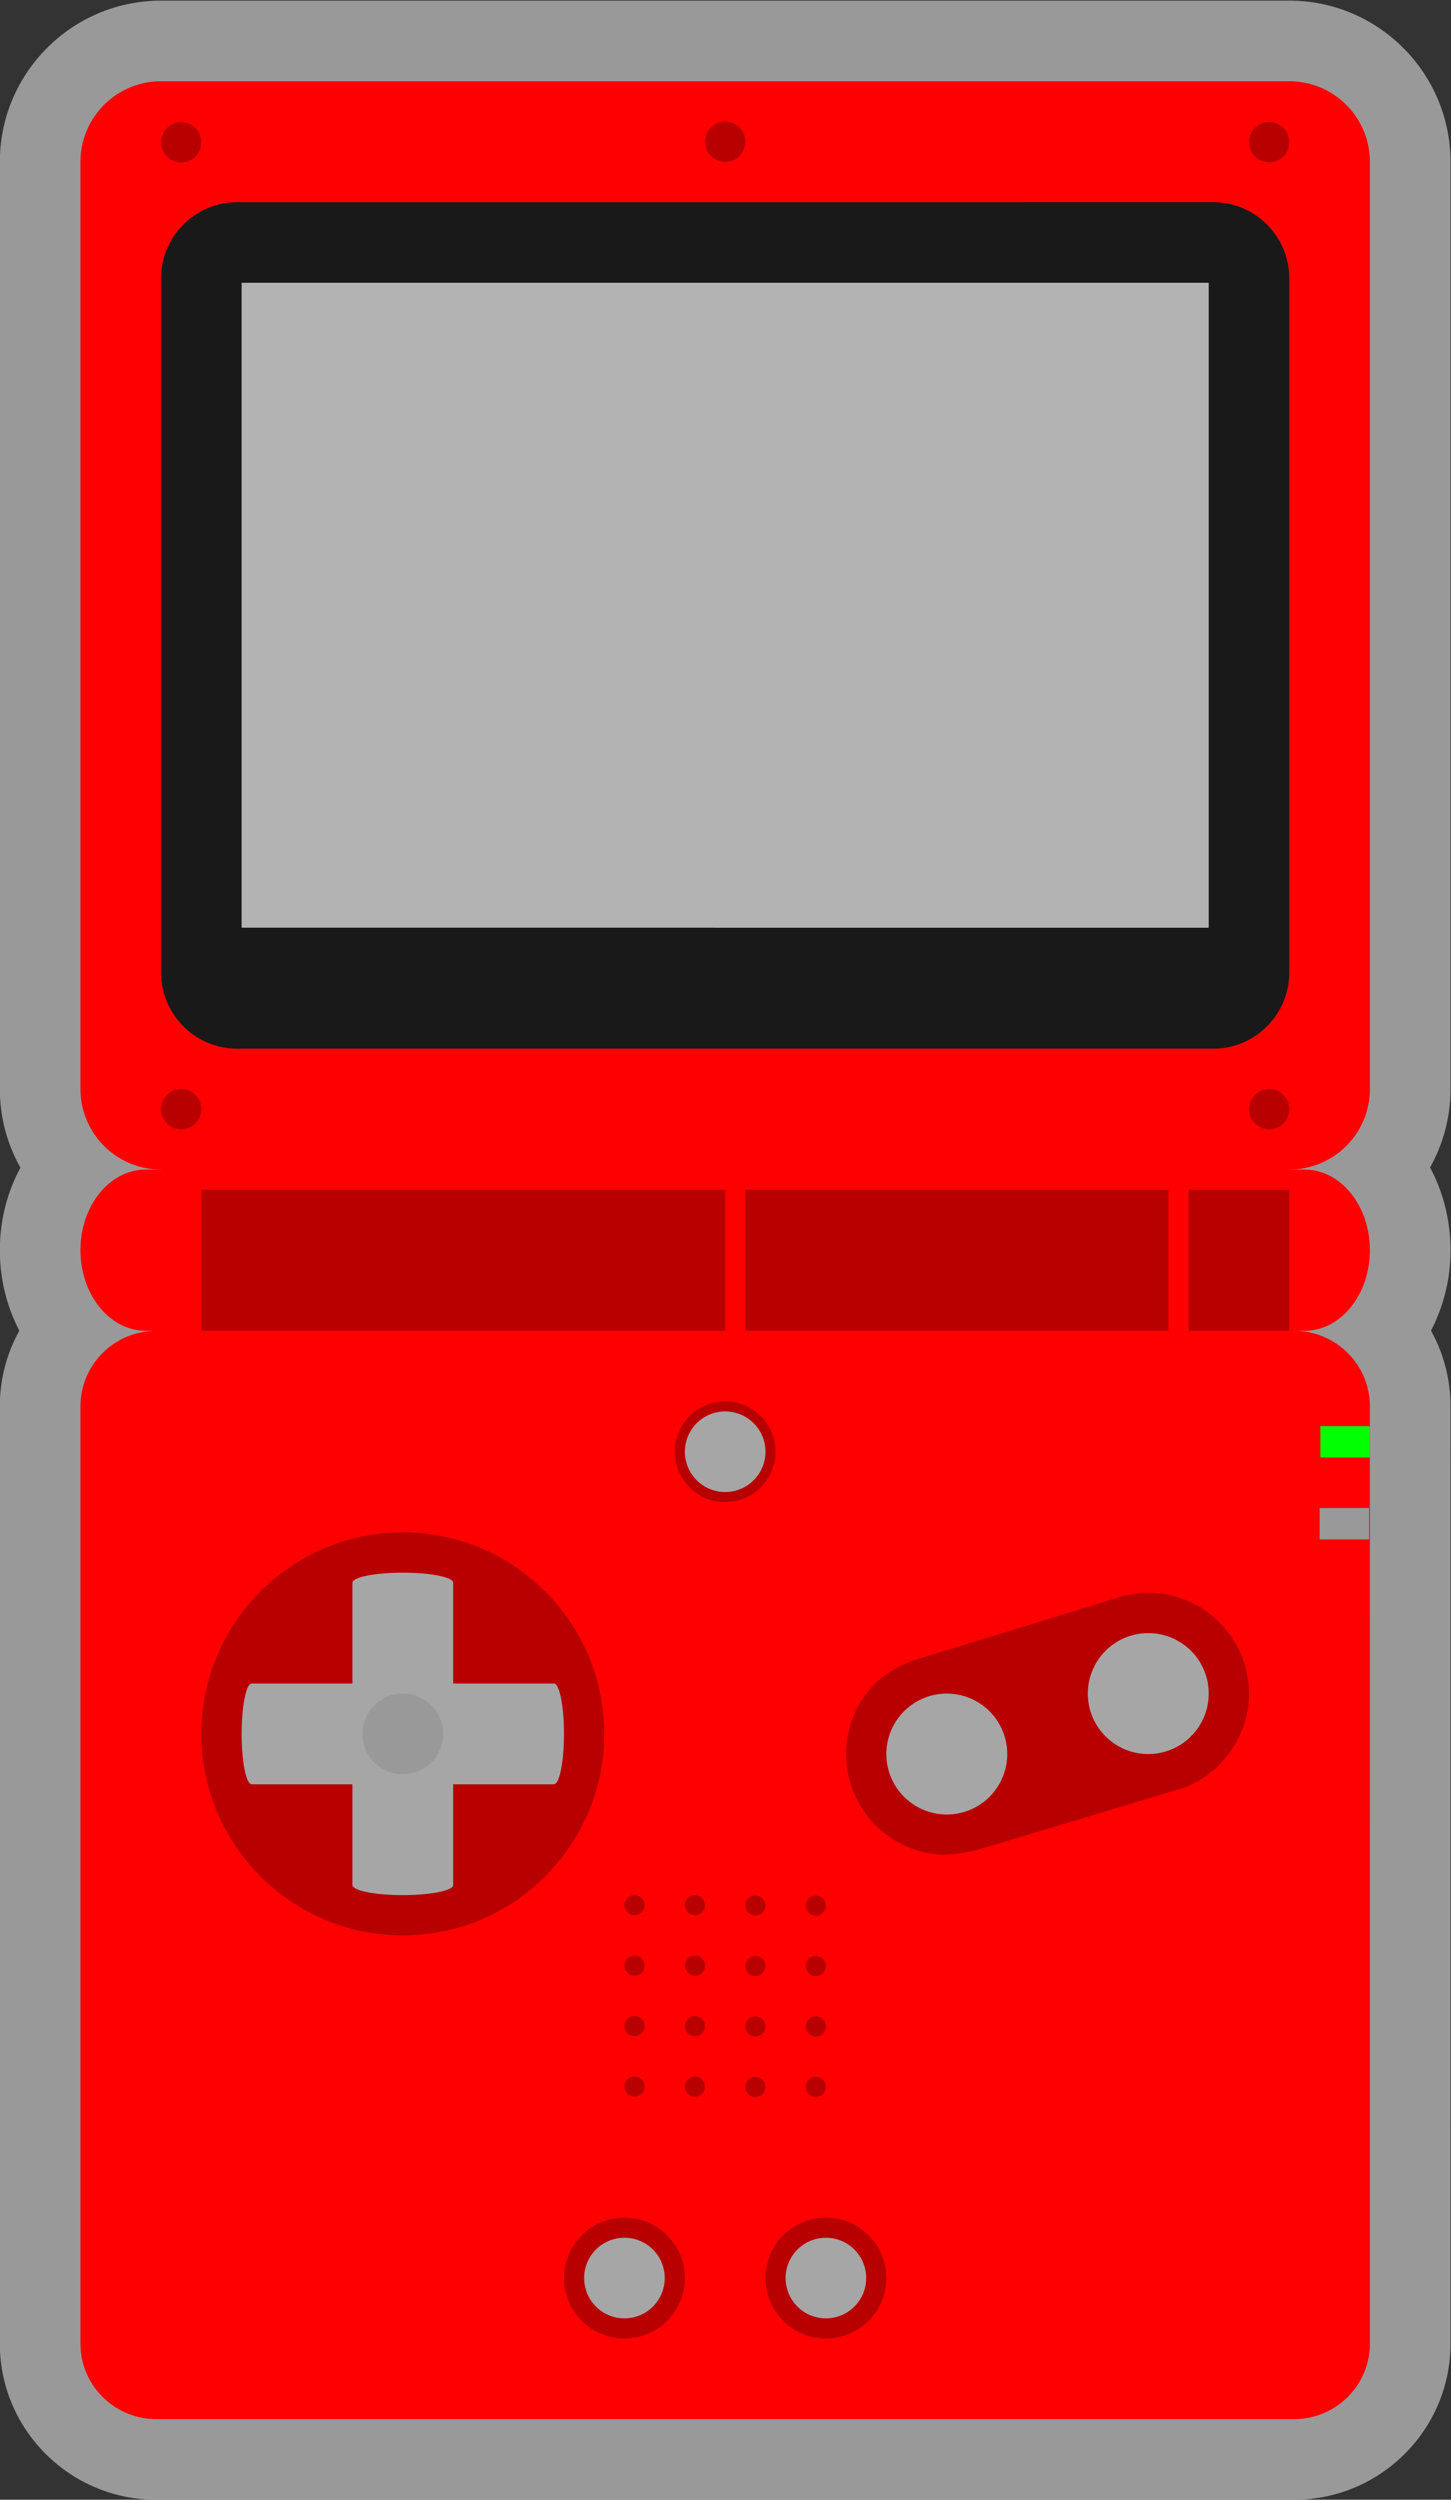 <svg xmlns="http://www.w3.org/2000/svg" xml:space="preserve" width="192" height="330.667"><rect width="100%" height="100%" fill="#333333" stroke="none"/><defs><clipPath id="a" clipPathUnits="userSpaceOnUse"><path d="M0 256h256V0H0Z"/></clipPath><clipPath id="b" clipPathUnits="userSpaceOnUse"><path d="M56 252h144V4H56Z"/></clipPath></defs><g clip-path="url(#a)" transform="matrix(1.333 0 0 -1.333 -74.667 336)"><g clip-path="url(#b)" style="opacity:.5"><path d="M0 0c0 8.822-7.178 16-16 16h-112c-8.823 0-16-7.178-16-16v-92c0-2.836.742-5.502 2.042-7.815-1.297-2.396-2.042-5.195-2.042-8.184 0-2.907.705-5.636 1.936-7.987a15.36 15.36 0 0 1-1.936-7.5v-93.03c0-8.538 6.969-15.484 15.535-15.484h112.931c8.566 0 15.533 6.946 15.533 15.484l-.001 87.793.001.154-.001 2.802v2.28a15.36 15.36 0 0 1-1.935 7.503A17.2 17.2 0 0 1 0-108.004c.001 2.921-.708 5.751-2.029 8.21A15.9 15.9 0 0 1 0-92Z" style="fill:#fff;fill-opacity:1;fill-rule:nonzero;stroke:none" transform="translate(200 236)"/></g><path d="M0 0h1.062c3.575.001 6.47 3.581 6.473 8.001.001 4.416-2.9 7.999-6.473 7.998H-.465V24h-112v-8h-1.526c-3.575-.001-6.474-3.582-6.474-7.999s2.899-8 6.474-7.998L-112.93 0c-4.159 0-7.535-3.354-7.535-7.486v-93.03c0-4.134 3.376-7.485 7.536-7.484H.002c4.16-.001 7.533 3.35 7.533 7.484L7.533-7.487C7.535-3.354 4.161.001 0 0" style="fill:red;fill-opacity:1;fill-rule:nonzero;stroke:none" transform="translate(184.465 120)"/><path d="M0 0h.007-.004Zm-2.735 17.506c-.856 0-1.727-.116-2.587-.346l-20.373-6.249c-2.007-.629-3.846-1.794-5.094-3.487a9.97 9.97 0 0 1-1.947-5.916c.002-5.361 4.238-9.748 9.536-9.991l1.556.108.689.102q.718.105 1.414.313C-15.901-6.867.827-1.847.979-1.767c3.764 1.516 6.28 5.211 6.284 9.269-.005 5.516-4.491 10.002-9.998 10.004" style="fill:#b80000;fill-opacity:1;fill-rule:nonzero;stroke:none" transform="translate(172.737 76.494)"/><path d="M0 0h-112a8 8 0 0 0-8 8v92a8 8 0 0 0 8 8H0a8 8 0 0 0 8-8V8a8 8 0 0 0-8-8" style="fill:red;fill-opacity:1;fill-rule:nonzero;stroke:none" transform="translate(184 136)"/><path d="M0 0c.003-4.189-3.375-7.585-7.543-7.583h-96.911c-4.165 0-7.543 3.395-7.544 7.583v68.832c-.002 4.188 3.379 7.583 7.544 7.583l96.912.002c4.166-.002 7.544-3.397 7.544-7.584z" style="fill:#191919;fill-opacity:1;fill-rule:nonzero;stroke:none" transform="translate(183.998 155.583)"/><path d="M0 0a2 2 0 1 0-3.998 0A2 2 0 0 0 0 0" style="fill:#b80000;fill-opacity:1;fill-rule:nonzero;stroke:none" transform="translate(76 237.999)"/><path d="M0 0a2 2 0 0 0-4 0 2 2 0 0 0 4 0" style="fill:#b80000;fill-opacity:1;fill-rule:nonzero;stroke:none" transform="translate(76 142)"/><path d="M0 0a2 2 0 1 0-3.999-.001A2 2 0 0 0 0 0" style="fill:#b80000;fill-opacity:1;fill-rule:nonzero;stroke:none" transform="translate(184 238)"/><path d="M0 0a2 2 0 1 0-4 0 2 2 0 0 0 4 0" style="fill:#b80000;fill-opacity:1;fill-rule:nonzero;stroke:none" transform="translate(130 238)"/><path d="M0 0a2 2 0 0 0-2.001-2A2 2 0 1 0 0 0" style="fill:#b80000;fill-opacity:1;fill-rule:nonzero;stroke:none" transform="translate(184 142)"/><path d="M0 0a6.007 6.007 0 0 0 6 5.999C9.308 6 12 3.308 12-.002a6.007 6.007 0 0 0-6-5.999A6.006 6.006 0 0 0 0 0" style="fill:#b80000;fill-opacity:1;fill-rule:nonzero;stroke:none" transform="translate(112 26.001)"/><path d="M0 0c-2.757 0-5-2.242-5-4.997A5.007 5.007 0 0 1 0-10a5.01 5.01 0 0 1 5 4.999 4.97 4.97 0 0 1-1.465 3.536A4.97 4.97 0 0 1 0 0" style="fill:#b80000;fill-opacity:1;fill-rule:nonzero;stroke:none" transform="translate(128 113)"/><path d="M0 0a4.004 4.004 0 0 0-4-4 4 4 0 1 0 4 4" style="fill:#a6a6a6;fill-opacity:1;fill-rule:nonzero;stroke:none" transform="translate(132 108)"/><path d="M0 0a4 4 0 0 0-4-4.001A4 4 0 1 0 0 0" style="fill:#a6a6a6;fill-opacity:1;fill-rule:nonzero;stroke:none" transform="translate(122 26.001)"/><path d="M0 0a6.007 6.007 0 0 0 5.999 5.999A6.006 6.006 0 0 0 12-.002a6.007 6.007 0 0 0-5.999-5.999A6.006 6.006 0 0 0 0 0" style="fill:#b80000;fill-opacity:1;fill-rule:nonzero;stroke:none" transform="translate(132 26.001)"/><path d="M0 0a4 4 0 0 0-4-4.001A4 4 0 1 0 0 0" style="fill:#a6a6a6;fill-opacity:1;fill-rule:nonzero;stroke:none" transform="translate(142 26.001)"/><path d="M0 0c0 11.027 8.972 19.999 20 19.999 11.028-.001 20-8.973 20-20s-8.973-20-20-20S.001-11.028 0 0" style="fill:#b80000;fill-opacity:1;fill-rule:nonzero;stroke:none" transform="translate(76 80.001)"/><path d="M0 0a6 6 0 0 0-6-6 6 6 0 0 0-6 6A5.999 5.999 0 1 0 0 0" style="fill:#a6a6a6;fill-opacity:1;fill-rule:nonzero;stroke:none" transform="translate(156 78)"/><path d="M0 0a6.004 6.004 0 0 0-6-6c-3.315 0-6 2.685-6 6A5.999 5.999 0 1 0 0 0" style="fill:#a6a6a6;fill-opacity:1;fill-rule:nonzero;stroke:none" transform="translate(176 84)"/><path d="M0 0h-4.909l-.002 3.112h4.91z" style="fill:#0f0;fill-opacity:1;fill-rule:nonzero;stroke:none" transform="translate(191.999 107.427)"/><path d="M0 0h-4.909v3.111L0 3.114Z" style="fill:#999;fill-opacity:1;fill-rule:nonzero;stroke:none" transform="translate(191.92 99.3)"/><path d="M0 0a1 1 0 1 0-2 .002A1 1 0 0 0 0 0" style="fill:#b80000;fill-opacity:1;fill-rule:nonzero;stroke:none" transform="translate(120 62.999)"/><path d="M0 0a1 1 0 1 0-2 .002A1 1 0 0 0 0 0" style="fill:#b80000;fill-opacity:1;fill-rule:nonzero;stroke:none" transform="translate(120 56.999)"/><path d="M0 0a1 1 0 1 0-2 .002A1 1 0 0 0 0 0" style="fill:#b80000;fill-opacity:1;fill-rule:nonzero;stroke:none" transform="translate(120 50.999)"/><path d="M0 0a1 1 0 1 0-2 .002A1 1 0 0 0 0 0" style="fill:#b80000;fill-opacity:1;fill-rule:nonzero;stroke:none" transform="translate(120 44.999)"/><path d="M0 0a1 1 0 1 0-2 .002A1 1 0 0 0 0 0" style="fill:#b80000;fill-opacity:1;fill-rule:nonzero;stroke:none" transform="translate(126 62.999)"/><path d="M0 0a1 1 0 1 0-2 .002A1 1 0 0 0 0 0" style="fill:#b80000;fill-opacity:1;fill-rule:nonzero;stroke:none" transform="translate(126 56.999)"/><path d="M0 0a1 1 0 1 0-2 .002A1 1 0 0 0 0 0" style="fill:#b80000;fill-opacity:1;fill-rule:nonzero;stroke:none" transform="translate(126 50.999)"/><path d="M0 0a1 1 0 1 0-2 .002A1 1 0 0 0 0 0" style="fill:#b80000;fill-opacity:1;fill-rule:nonzero;stroke:none" transform="translate(126 44.999)"/><path d="M0 0a1 1 0 1 0-1.999 0A1 1 0 0 0 0 0" style="fill:#b80000;fill-opacity:1;fill-rule:nonzero;stroke:none" transform="translate(132 62.999)"/><path d="M0 0a1 1 0 1 0-1.999 0A1 1 0 0 0 0 0" style="fill:#b80000;fill-opacity:1;fill-rule:nonzero;stroke:none" transform="translate(132 56.999)"/><path d="M0 0a1 1 0 1 0-1.999 0A1 1 0 0 0 0 0" style="fill:#b80000;fill-opacity:1;fill-rule:nonzero;stroke:none" transform="translate(132 50.999)"/><path d="M0 0a1 1 0 1 0-1.999 0A1 1 0 0 0 0 0" style="fill:#b80000;fill-opacity:1;fill-rule:nonzero;stroke:none" transform="translate(132 44.999)"/><path d="M0 0a1 1 0 1 0-1.999 0A1 1 0 0 0 0 0" style="fill:#b80000;fill-opacity:1;fill-rule:nonzero;stroke:none" transform="translate(138 62.999)"/><path d="M0 0a1 1 0 1 0-1.999 0A1 1 0 0 0 0 0" style="fill:#b80000;fill-opacity:1;fill-rule:nonzero;stroke:none" transform="translate(138 56.999)"/><path d="M0 0a1 1 0 1 0-1.999 0A1 1 0 0 0 0 0" style="fill:#b80000;fill-opacity:1;fill-rule:nonzero;stroke:none" transform="translate(138 50.999)"/><path d="M0 0a1 1 0 1 0-1.999 0A1 1 0 0 0 0 0" style="fill:#b80000;fill-opacity:1;fill-rule:nonzero;stroke:none" transform="translate(138 44.999)"/><path d="M0 0h-10v10c0 .553-2.239 1-5 1s-5-.447-5-1V0h-10c-.552 0-1-2.238-1-5s.448-5 1-5h10v-10c0-.553 2.239-1 5-1s5 .447 5 1v10H0c.552 0 1 2.238 1 5S.552 0 0 0" style="fill:#a6a6a6;fill-opacity:1;fill-rule:nonzero;stroke:none" transform="translate(111 85)"/><path d="M0 0a4 4 0 1 0-8 .002A4 4 0 0 0 0 0" style="fill:#999;fill-opacity:1;fill-rule:nonzero;stroke:none" transform="translate(100 79.999)"/><path d="m0 0-96 .002V64H0Z" style="fill:#b3b3b3;fill-opacity:1;fill-rule:nonzero;stroke:none" transform="translate(176 160)"/><path d="M76 120h52v14H76Zm98 0h10v14h-10zm-44 0h42v14h-42z" style="fill:#b80000;fill-opacity:1;fill-rule:nonzero;stroke:none"/></g></svg>